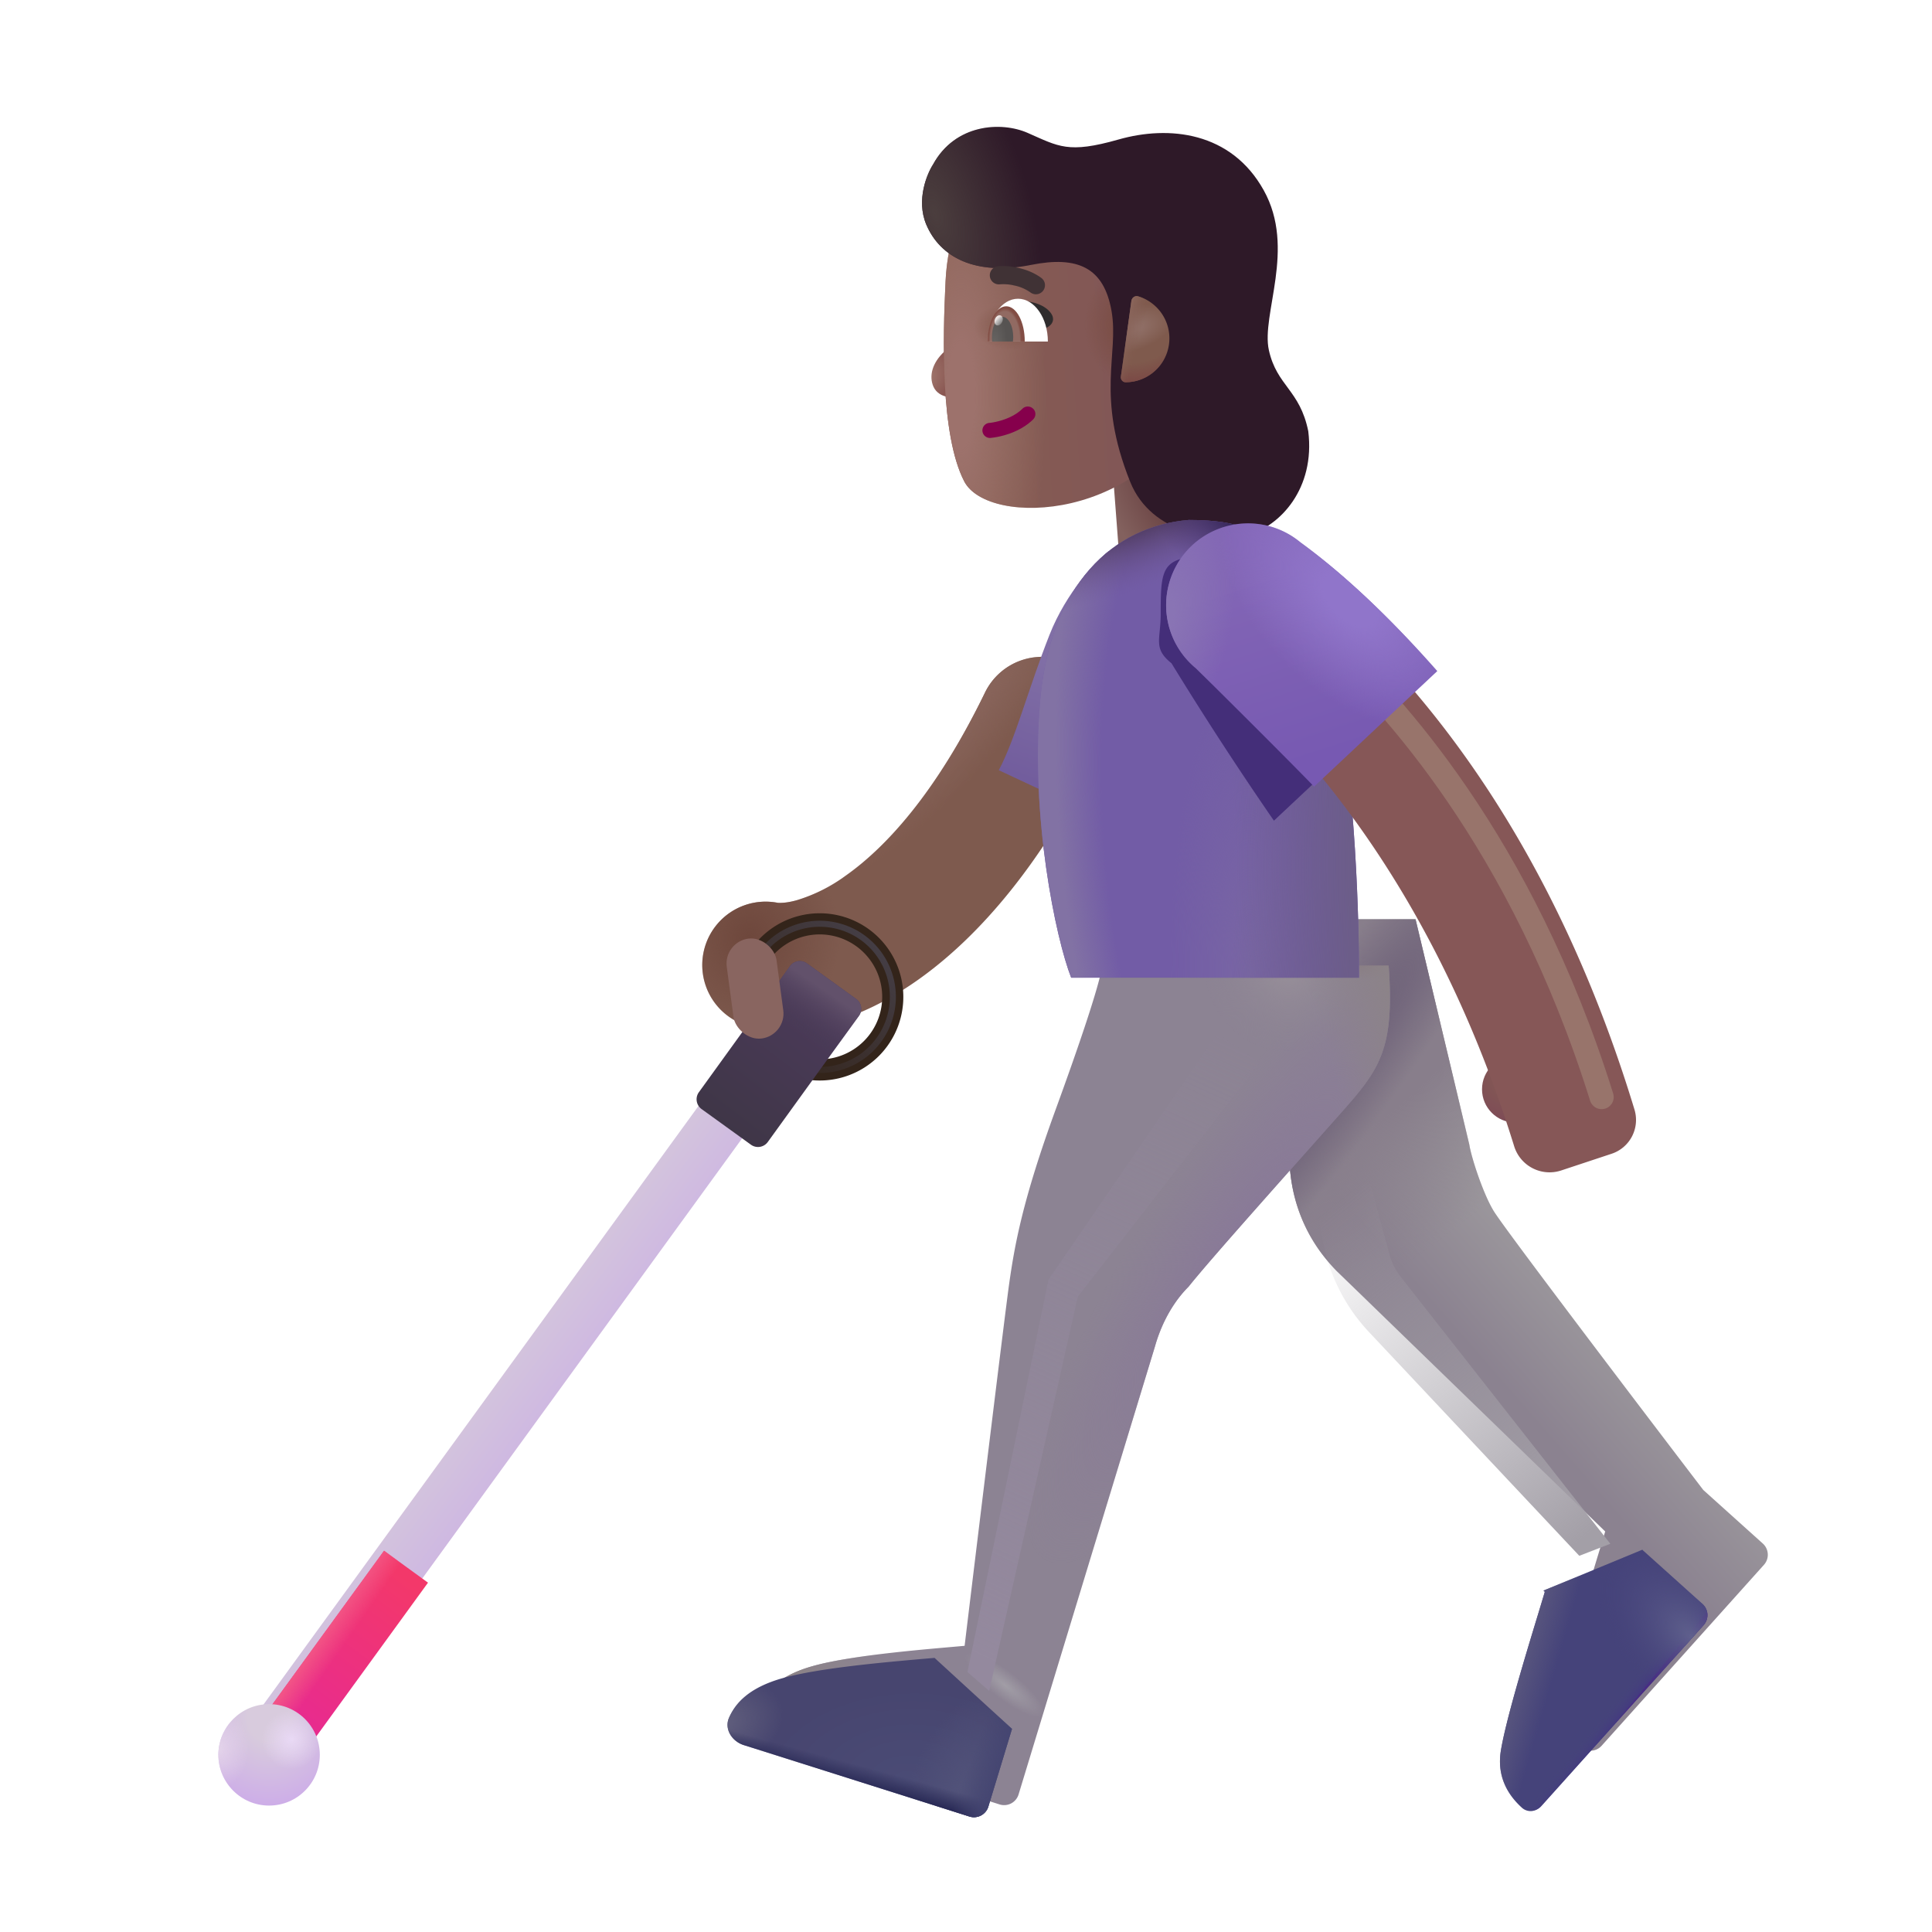 <svg xmlns="http://www.w3.org/2000/svg" fill="none" viewBox="0 0 32 32"><g fill-rule="evenodd" clip-rule="evenodd" filter="url(#woman-with-white-cane-medium-dark_svg__a)"><path fill="#7E5A4E" d="M18.219 11.735c.521.254.739.882.485 1.404-1.832 3.77-4.235 4.912-5.72 4.627a1.05 1.05 0 0 1 .396-2.063s.026.004.082 0c.057-.003.138-.015.24-.044a2.7 2.7 0 0 0 .803-.404c.65-.457 1.494-1.354 2.31-3.034a1.05 1.05 0 0 1 1.404-.486"/><path fill="url(#woman-with-white-cane-medium-dark_svg__b)" d="M18.219 11.735c.521.254.739.882.485 1.404-1.832 3.77-4.235 4.912-5.72 4.627a1.05 1.05 0 0 1 .396-2.063s.026.004.082 0c.057-.003.138-.015.24-.044a2.7 2.7 0 0 0 .803-.404c.65-.457 1.494-1.354 2.31-3.034a1.05 1.05 0 0 1 1.404-.486"/><path fill="url(#woman-with-white-cane-medium-dark_svg__c)" d="M18.219 11.735c.521.254.739.882.485 1.404-1.832 3.77-4.235 4.912-5.72 4.627a1.05 1.05 0 0 1 .396-2.063s.026.004.082 0c.057-.003.138-.015.24-.044a2.7 2.7 0 0 0 .803-.404c.65-.457 1.494-1.354 2.31-3.034a1.05 1.05 0 0 1 1.404-.486"/></g><path stroke="#33241A" stroke-width=".35" d="M12.492 15.976a1.21 1.21 0 1 1 .101 1.24"/><g filter="url(#woman-with-white-cane-medium-dark_svg__d)"><path stroke="url(#woman-with-white-cane-medium-dark_svg__e)" stroke-width=".1" d="M12.477 16.006a1.211 1.211 0 1 1 .117 1.212"/></g><g filter="url(#woman-with-white-cane-medium-dark_svg__f)"><path fill="url(#woman-with-white-cane-medium-dark_svg__g)" fill-rule="evenodd" d="M12.67 17.769a.45.45 0 0 1 .1.628L4.997 29.093a.45.45 0 0 1-.728-.53l7.773-10.695a.45.45 0 0 1 .629-.1" clip-rule="evenodd"/></g><path fill="url(#woman-with-white-cane-medium-dark_svg__h)" d="m7.089 26.214-2.092 2.879a.45.45 0 0 1-.728-.53l2.092-2.878z"/><path fill="url(#woman-with-white-cane-medium-dark_svg__i)" d="m7.089 26.214-2.092 2.879a.45.45 0 0 1-.728-.53l2.092-2.878z"/><g filter="url(#woman-with-white-cane-medium-dark_svg__j)"><circle cx="4.457" cy="29.066" r=".84" fill="url(#woman-with-white-cane-medium-dark_svg__k)"/><circle cx="4.457" cy="29.066" r=".84" fill="url(#woman-with-white-cane-medium-dark_svg__l)"/><circle cx="4.457" cy="29.066" r=".84" fill="url(#woman-with-white-cane-medium-dark_svg__m)"/></g><g filter="url(#woman-with-white-cane-medium-dark_svg__n)"><path fill="url(#woman-with-white-cane-medium-dark_svg__o)" d="M13.085 16.001a.2.2 0 0 1 .28-.045l.816.59a.2.2 0 0 1 .045.28l-1.509 2.089a.2.2 0 0 1-.279.045l-.817-.59a.2.2 0 0 1-.045-.28z"/><path fill="url(#woman-with-white-cane-medium-dark_svg__p)" d="M13.085 16.001a.2.2 0 0 1 .28-.045l.816.59a.2.2 0 0 1 .045.28l-1.509 2.089a.2.2 0 0 1-.279.045l-.817-.59a.2.2 0 0 1-.045-.28z"/></g><g filter="url(#woman-with-white-cane-medium-dark_svg__q)"><rect width=".832" height="1.669" x="12.132" y="15.602" fill="#896560" rx=".416" transform="rotate(-7.657 12.132 15.602)"/></g><path fill="url(#woman-with-white-cane-medium-dark_svg__r)" d="M17.383 10.515c.281-.713.774-1.224.984-1.391l-.039 4.469-1.785-.836c.278-.524.489-1.352.84-2.242"/><path fill="url(#woman-with-white-cane-medium-dark_svg__s)" d="M18.349 6.729h1.946v3.44h-1.946z" transform="rotate(-4.337 18.35 6.729)"/><path fill="url(#woman-with-white-cane-medium-dark_svg__t)" d="M15.637 5.827c.156-.147.237-.366.258-.457h.18v1.125c-.215.137-.523.115-.614-.09-.078-.176-.02-.394.176-.578"/><g filter="url(#woman-with-white-cane-medium-dark_svg__u)"><path fill="url(#woman-with-white-cane-medium-dark_svg__v)" d="M15.861 4.863c.038-.8.298-1.187.42-1.3h3.733l.062 3.164c-.866 2.121-3.511 2.212-3.906 1.445s-.354-2.381-.309-3.309"/><path fill="url(#woman-with-white-cane-medium-dark_svg__w)" d="M15.861 4.863c.038-.8.298-1.187.42-1.3h3.733l.062 3.164c-.866 2.121-3.511 2.212-3.906 1.445s-.354-2.381-.309-3.309"/><path fill="url(#woman-with-white-cane-medium-dark_svg__x)" d="M15.861 4.863c.038-.8.298-1.187.42-1.3h3.733l.062 3.164c-.866 2.121-3.511 2.212-3.906 1.445s-.354-2.381-.309-3.309"/><path fill="url(#woman-with-white-cane-medium-dark_svg__y)" d="M15.861 4.863c.038-.8.298-1.187.42-1.3h3.733l.062 3.164c-.866 2.121-3.511 2.212-3.906 1.445s-.354-2.381-.309-3.309"/></g><g filter="url(#woman-with-white-cane-medium-dark_svg__z)"><path fill="#2E1928" d="M15.741 3.517c-.171-.41.017-.844.113-.993.367-.672 1.128-.716 1.567-.523.516.226.67.347 1.504.11.836-.239 1.867-.13 2.406.84.54.968-.047 2.058.086 2.651.133.594.512.653.652 1.34.118.953-.472 1.575-.996 1.715-.523.14-1.601 0-1.953-.875-.575-1.431-.184-2.11-.309-2.828-.125-.719-.555-.922-1.336-.766-.92.184-1.505-.126-1.734-.671"/><path fill="url(#woman-with-white-cane-medium-dark_svg__A)" d="M15.741 3.517c-.171-.41.017-.844.113-.993.367-.672 1.128-.716 1.567-.523.516.226.67.347 1.504.11.836-.239 1.867-.13 2.406.84.54.968-.047 2.058.086 2.651.133.594.512.653.652 1.34.118.953-.472 1.575-.996 1.715-.523.14-1.601 0-1.953-.875-.575-1.431-.184-2.11-.309-2.828-.125-.719-.555-.922-1.336-.766-.92.184-1.505-.126-1.734-.671"/></g><path fill="url(#woman-with-white-cane-medium-dark_svg__B)" d="M18.645 6.331c-.05 0-.086-.046-.079-.096l.173-1.249c.008-.055.06-.094.113-.078a.727.727 0 0 1-.207 1.423"/><path fill="url(#woman-with-white-cane-medium-dark_svg__C)" d="M18.645 6.331c-.05 0-.086-.046-.079-.096l.173-1.249c.008-.055.06-.094.113-.078a.727.727 0 0 1-.207 1.423"/><path fill="url(#woman-with-white-cane-medium-dark_svg__D)" d="M18.645 6.331c-.05 0-.086-.046-.079-.096l.173-1.249c.008-.055.06-.094.113-.078a.727.727 0 0 1-.207 1.423"/><g filter="url(#woman-with-white-cane-medium-dark_svg__E)"><path fill="url(#woman-with-white-cane-medium-dark_svg__F)" d="m23.337 19.96-.891-3.734h-1.781c-.052.614-.152 2.215-.29 3.515s.492 2.032.766 2.313l4.446 4.312c-.198.662-.628 2.025-.727 2.625-.078.462.145.768.35.953.094.083.235.064.319-.03l2.687-2.995a.25.25 0 0 0-.018-.353l-.986-.887c-1.042-1.365-3.191-4.194-3.454-4.594-.181-.276-.39-.917-.421-1.125"/><path fill="url(#woman-with-white-cane-medium-dark_svg__G)" d="m23.337 19.96-.891-3.734h-1.781c-.052.614-.152 2.215-.29 3.515s.492 2.032.766 2.313l4.446 4.312c-.198.662-.628 2.025-.727 2.625-.078.462.145.768.35.953.094.083.235.064.319-.03l2.687-2.995a.25.25 0 0 0-.018-.353l-.986-.887c-1.042-1.365-3.191-4.194-3.454-4.594-.181-.276-.39-.917-.421-1.125"/><path fill="url(#woman-with-white-cane-medium-dark_svg__H)" d="m23.337 19.96-.891-3.734h-1.781c-.052.614-.152 2.215-.29 3.515s.492 2.032.766 2.313l4.446 4.312c-.198.662-.628 2.025-.727 2.625-.078.462.145.768.35.953.094.083.235.064.319-.03l2.687-2.995a.25.25 0 0 0-.018-.353l-.986-.887c-1.042-1.365-3.191-4.194-3.454-4.594-.181-.276-.39-.917-.421-1.125"/></g><g filter="url(#woman-with-white-cane-medium-dark_svg__I)"><path fill="#8C8393" d="M16.985 18.577c.383-1.05.716-2.029.773-2.383H22.5c.1 1.375-.144 1.712-.773 2.422-.693.782-2.172 2.43-2.54 2.895-.35.35-.5.789-.554.98l-2.262 7.43a.25.25 0 0 1-.315.166l-3.737-1.183c-.195-.061-.326-.265-.244-.452.107-.245.333-.5.886-.656.663-.188 1.943-.284 2.516-.336.213-1.766.66-5.431.734-5.969.094-.672.227-1.414.774-2.914"/><path fill="url(#woman-with-white-cane-medium-dark_svg__J)" d="M16.985 18.577c.383-1.05.716-2.029.773-2.383H22.5c.1 1.375-.144 1.712-.773 2.422-.693.782-2.172 2.43-2.54 2.895-.35.35-.5.789-.554.98l-2.262 7.43a.25.25 0 0 1-.315.166l-3.737-1.183c-.195-.061-.326-.265-.244-.452.107-.245.333-.5.886-.656.663-.188 1.943-.284 2.516-.336.213-1.766.66-5.431.734-5.969.094-.672.227-1.414.774-2.914"/><path fill="url(#woman-with-white-cane-medium-dark_svg__K)" d="M16.985 18.577c.383-1.05.716-2.029.773-2.383H22.5c.1 1.375-.144 1.712-.773 2.422-.693.782-2.172 2.43-2.54 2.895-.35.35-.5.789-.554.98l-2.262 7.43a.25.25 0 0 1-.315.166l-3.737-1.183c-.195-.061-.326-.265-.244-.452.107-.245.333-.5.886-.656.663-.188 1.943-.284 2.516-.336.213-1.766.66-5.431.734-5.969.094-.672.227-1.414.774-2.914"/><path fill="url(#woman-with-white-cane-medium-dark_svg__L)" d="M16.985 18.577c.383-1.05.716-2.029.773-2.383H22.5c.1 1.375-.144 1.712-.773 2.422-.693.782-2.172 2.43-2.54 2.895-.35.35-.5.789-.554.98l-2.262 7.43a.25.25 0 0 1-.315.166l-3.737-1.183c-.195-.061-.326-.265-.244-.452.107-.245.333-.5.886-.656.663-.188 1.943-.284 2.516-.336.213-1.766.66-5.431.734-5.969.094-.672.227-1.414.774-2.914"/><path fill="url(#woman-with-white-cane-medium-dark_svg__M)" d="M16.985 18.577c.383-1.05.716-2.029.773-2.383H22.5c.1 1.375-.144 1.712-.773 2.422-.693.782-2.172 2.43-2.54 2.895-.35.35-.5.789-.554.98l-2.262 7.43a.25.25 0 0 1-.315.166l-3.737-1.183c-.195-.061-.326-.265-.244-.452.107-.245.333-.5.886-.656.663-.188 1.943-.284 2.516-.336.213-1.766.66-5.431.734-5.969.094-.672.227-1.414.774-2.914"/><path fill="url(#woman-with-white-cane-medium-dark_svg__N)" d="M16.985 18.577c.383-1.05.716-2.029.773-2.383H22.5c.1 1.375-.144 1.712-.773 2.422-.693.782-2.172 2.43-2.54 2.895-.35.35-.5.789-.554.98l-2.262 7.43a.25.25 0 0 1-.315.166l-3.737-1.183c-.195-.061-.326-.265-.244-.452.107-.245.333-.5.886-.656.663-.188 1.943-.284 2.516-.336.213-1.766.66-5.431.734-5.969.094-.672.227-1.414.774-2.914"/></g><path fill="url(#woman-with-white-cane-medium-dark_svg__O)" d="m16.762 28.636-.391 1.285a.25.25 0 0 1-.315.166l-3.737-1.183c-.195-.062-.326-.265-.244-.452.107-.245.333-.5.886-.656.59-.167 1.672-.262 2.306-.318l.21-.018v-.002z"/><path fill="url(#woman-with-white-cane-medium-dark_svg__P)" d="m16.762 28.636-.391 1.285a.25.25 0 0 1-.315.166l-3.737-1.183c-.195-.062-.326-.265-.244-.452.107-.245.333-.5.886-.656.59-.167 1.672-.262 2.306-.318l.21-.018v-.002z"/><path fill="url(#woman-with-white-cane-medium-dark_svg__Q)" d="m16.762 28.636-.391 1.285a.25.25 0 0 1-.315.166l-3.737-1.183c-.195-.062-.326-.265-.244-.452.107-.245.333-.5.886-.656.59-.167 1.672-.262 2.306-.318l.21-.018v-.002z"/><path fill="url(#woman-with-white-cane-medium-dark_svg__R)" d="m16.762 28.636-.391 1.285a.25.25 0 0 1-.315.166l-3.737-1.183c-.195-.062-.326-.265-.244-.452.107-.245.333-.5.886-.656.59-.167 1.672-.262 2.306-.318l.21-.018v-.002z"/><path fill="url(#woman-with-white-cane-medium-dark_svg__S)" d="m16.762 28.636-.391 1.285a.25.25 0 0 1-.315.166l-3.737-1.183c-.195-.062-.326-.265-.244-.452.107-.245.333-.5.886-.656.59-.167 1.672-.262 2.306-.318l.21-.018v-.002z"/><path fill="#45437A" d="m27.203 25.668-1.638.677.022.021-.107.355c-.217.713-.536 1.764-.62 2.27-.077.462.145.768.35.953.094.083.235.064.319-.03l2.687-2.995a.25.25 0 0 0-.018-.353l-.986-.887z"/><path fill="url(#woman-with-white-cane-medium-dark_svg__T)" d="m27.203 25.668-1.638.677.022.021-.107.355c-.217.713-.536 1.764-.62 2.27-.077.462.145.768.35.953.094.083.235.064.319-.03l2.687-2.995a.25.25 0 0 0-.018-.353l-.986-.887z"/><path fill="url(#woman-with-white-cane-medium-dark_svg__U)" d="m27.203 25.668-1.638.677.022.021-.107.355c-.217.713-.536 1.764-.62 2.27-.077.462.145.768.35.953.094.083.235.064.319-.03l2.687-2.995a.25.25 0 0 0-.018-.353l-.986-.887z"/><path fill="url(#woman-with-white-cane-medium-dark_svg__V)" d="m27.203 25.668-1.638.677.022.021-.107.355c-.217.713-.536 1.764-.62 2.27-.077.462.145.768.35.953.094.083.235.064.319-.03l2.687-2.995a.25.25 0 0 0-.018-.353l-.986-.887z"/><path fill="#2F2C2D" d="M17.372 5.146c-.13-.131-.349-.161-.441-.16l.303.467c.147-.008.302-.143.138-.307"/><path fill="#725CA6" d="M19.692 8.612c.89 0 1.136.215 1.433.407l1.024 2.597c.3 1.4.364 3.636.36 4.578h-4.767c-.257-.656-.677-2.675-.515-4.578.164-1.93 1.207-2.902 2.465-3.004"/><path fill="url(#woman-with-white-cane-medium-dark_svg__W)" d="M19.692 8.612c.89 0 1.136.215 1.433.407l1.024 2.597c.3 1.4.364 3.636.36 4.578h-4.767c-.257-.656-.677-2.675-.515-4.578.164-1.93 1.207-2.902 2.465-3.004"/><path fill="url(#woman-with-white-cane-medium-dark_svg__X)" d="M19.692 8.612c.89 0 1.136.215 1.433.407l1.024 2.597c.3 1.4.364 3.636.36 4.578h-4.767c-.257-.656-.677-2.675-.515-4.578.164-1.93 1.207-2.902 2.465-3.004"/><path fill="url(#woman-with-white-cane-medium-dark_svg__Y)" d="M19.692 8.612c.89 0 1.136.215 1.433.407l1.024 2.597c.3 1.4.364 3.636.36 4.578h-4.767c-.257-.656-.677-2.675-.515-4.578.164-1.93 1.207-2.902 2.465-3.004"/><path fill="url(#woman-with-white-cane-medium-dark_svg__Z)" d="M19.692 8.612c.89 0 1.136.215 1.433.407l1.024 2.597c.3 1.4.364 3.636.36 4.578h-4.767c-.257-.656-.677-2.675-.515-4.578.164-1.93 1.207-2.902 2.465-3.004"/><path fill="url(#woman-with-white-cane-medium-dark_svg__aa)" d="M19.692 8.612c.89 0 1.136.215 1.433.407l1.024 2.597c.3 1.4.364 3.636.36 4.578h-4.767c-.257-.656-.677-2.675-.515-4.578.164-1.93 1.207-2.902 2.465-3.004"/><circle cx="25.098" cy="18.042" r=".551" fill="url(#woman-with-white-cane-medium-dark_svg__ab)"/><g filter="url(#woman-with-white-cane-medium-dark_svg__ac)"><path fill="#442E79" d="M19.403 10.985c-.31-.248-.178-.39-.178-.818 0-.749.013-.95.762-.95.337 0 .646.124.883.327.95.692 1.789 1.592 2.27 2.135l-2.04 1.914a58 58 0 0 1-1.697-2.608"/></g><g filter="url(#woman-with-white-cane-medium-dark_svg__ad)"><path fill="#865757" fill-rule="evenodd" d="M26.004 19.238a.614.614 0 0 1-.776-.407c-1.215-3.922-3.166-6.29-4.541-7.545-.438-.4-.516-1.082-.129-1.53.347-.401.945-.472 1.349-.13 1.626 1.38 3.91 3.976 5.316 8.605a.59.59 0 0 1-.383.73z" clip-rule="evenodd"/></g><g filter="url(#woman-with-white-cane-medium-dark_svg__ae)"><path stroke="#98746B" stroke-linecap="round" stroke-width=".4" d="M22.044 10.702c.969.906 3.156 3.219 4.484 7.469"/></g><g filter="url(#woman-with-white-cane-medium-dark_svg__af)"><path fill="url(#woman-with-white-cane-medium-dark_svg__ag)" d="M19.556 11.218a1.355 1.355 0 1 1 1.729-2.088c.95.692 1.79 1.592 2.27 2.135l-2.04 1.914c-.307-.32-1.381-1.393-1.959-1.961"/><path fill="url(#woman-with-white-cane-medium-dark_svg__ah)" d="M19.556 11.218a1.355 1.355 0 1 1 1.729-2.088c.95.692 1.79 1.592 2.27 2.135l-2.04 1.914c-.307-.32-1.381-1.393-1.959-1.961"/><path fill="url(#woman-with-white-cane-medium-dark_svg__ai)" d="M19.556 11.218a1.355 1.355 0 1 1 1.729-2.088c.95.692 1.79 1.592 2.27 2.135l-2.04 1.914c-.307-.32-1.381-1.393-1.959-1.961"/></g><path fill="#86004C" fill-rule="evenodd" d="M17.113 6.77a.125.125 0 0 1-.002.178c-.238.233-.582.293-.692.304a.125.125 0 1 1-.025-.248c.093-.01.366-.062.542-.235a.125.125 0 0 1 .177.002" clip-rule="evenodd"/><g filter="url(#woman-with-white-cane-medium-dark_svg__aj)"><path fill="#403235" fill-rule="evenodd" d="M16.88 4.624a.8.8 0 0 0-.217-.015.15.15 0 0 1-.037-.298c.07-.009.187-.006.313.02.127.025.277.076.408.172a.15.15 0 0 1-.178.242.7.7 0 0 0-.289-.12" clip-rule="evenodd"/></g><path fill="#fff" d="M16.367 5.657h.989c0-.391-.222-.709-.494-.709-.273 0-.495.318-.495.71"/><path fill="url(#woman-with-white-cane-medium-dark_svg__ak)" d="M16.973 5.657v-.004c0-.32-.137-.58-.307-.58s-.306.26-.306.58v.004z"/><path fill="url(#woman-with-white-cane-medium-dark_svg__al)" d="M16.777 5.657a1 1 0 0 0 .005-.072c0-.186-.08-.336-.176-.336-.097 0-.176.15-.176.336q0 .038.004.072z"/><ellipse cx="16.541" cy="5.306" fill="url(#woman-with-white-cane-medium-dark_svg__am)" rx=".064" ry=".088" transform="rotate(24.61 16.541 5.306)"/><g filter="url(#woman-with-white-cane-medium-dark_svg__an)"><path fill="url(#woman-with-white-cane-medium-dark_svg__ao)" d="m17.367 21.194-1.343 6.5.36.313 1.468-6.531 3.015-3.875-.703-.485z"/></g><g filter="url(#woman-with-white-cane-medium-dark_svg__ap)"><path fill="url(#woman-with-white-cane-medium-dark_svg__aq)" d="m23.195 21.142 3.477 4.428-.514.199-3.485-3.708a3 3 0 0 1-.76-1.493l-.191-1 .752-.774.543 1.993a1 1 0 0 0 .178.355"/></g><defs><radialGradient id="woman-with-white-cane-medium-dark_svg__b" cx="0" cy="0" r="1" gradientTransform="matrix(-2.344 2.75 -.609 -.519 16.543 12.5)" gradientUnits="userSpaceOnUse"><stop stop-color="#89655C"/><stop offset="1" stop-color="#89655C" stop-opacity="0"/></radialGradient><radialGradient id="woman-with-white-cane-medium-dark_svg__c" cx="0" cy="0" r="1" gradientTransform="matrix(1.5 .094 -.101 1.622 12.918 16.281)" gradientUnits="userSpaceOnUse"><stop stop-color="#6E473C"/><stop offset="1" stop-color="#6E473C" stop-opacity="0"/></radialGradient><radialGradient id="woman-with-white-cane-medium-dark_svg__k" cx="0" cy="0" r="1" gradientTransform="matrix(0 1.57 -1.461 0 4.457 28.46)" gradientUnits="userSpaceOnUse"><stop offset=".238" stop-color="#D8CBDD"/><stop offset="1" stop-color="#CCAAE9"/></radialGradient><radialGradient id="woman-with-white-cane-medium-dark_svg__l" cx="0" cy="0" r="1" gradientTransform="rotate(-14.821 113.177 -4.14)scale(.489)" gradientUnits="userSpaceOnUse"><stop stop-color="#E9D9F5"/><stop offset="1" stop-color="#E9D9F5" stop-opacity="0"/></radialGradient><radialGradient id="woman-with-white-cane-medium-dark_svg__m" cx="0" cy="0" r="1" gradientTransform="matrix(.504 0 0 .669 3.617 28.953)" gradientUnits="userSpaceOnUse"><stop stop-color="#E4D4EA"/><stop offset="1" stop-color="#E4D4EA" stop-opacity="0"/></radialGradient><radialGradient id="woman-with-white-cane-medium-dark_svg__s" cx="0" cy="0" r="1" gradientTransform="matrix(-1.308 .721 -1.249 -2.265 19.68 8.286)" gradientUnits="userSpaceOnUse"><stop stop-color="#5A2F31"/><stop offset=".912" stop-color="#83615E"/></radialGradient><radialGradient id="woman-with-white-cane-medium-dark_svg__t" cx="0" cy="0" r="1" gradientTransform="matrix(.477 .258 -.364 .673 15.346 6.265)" gradientUnits="userSpaceOnUse"><stop offset=".101" stop-color="#9E746B"/><stop offset=".684" stop-color="#8A5752"/></radialGradient><radialGradient id="woman-with-white-cane-medium-dark_svg__w" cx="0" cy="0" r="1" gradientTransform="matrix(-.844 -.047 .057 -1.029 19.008 5.561)" gradientUnits="userSpaceOnUse"><stop offset=".156" stop-color="#794B40"/><stop offset="1" stop-color="#794B40" stop-opacity="0"/></radialGradient><radialGradient id="woman-with-white-cane-medium-dark_svg__x" cx="0" cy="0" r="1" gradientTransform="matrix(0 -5.188 1.406 0 16.112 6.749)" gradientUnits="userSpaceOnUse"><stop offset=".163" stop-color="#9D726C"/><stop offset="1" stop-color="#9A7468" stop-opacity="0"/></radialGradient><radialGradient id="woman-with-white-cane-medium-dark_svg__y" cx="0" cy="0" r="1" gradientTransform="matrix(0 .391 -.609 0 16.94 5.608)" gradientUnits="userSpaceOnUse"><stop offset=".155" stop-color="#845A4E"/><stop offset="1" stop-color="#845A4E" stop-opacity="0"/></radialGradient><radialGradient id="woman-with-white-cane-medium-dark_svg__A" cx="0" cy="0" r="1" gradientTransform="matrix(1.535 -.432 .925 3.289 15.884 3.326)" gradientUnits="userSpaceOnUse"><stop stop-color="#4B3E3E"/><stop offset="1" stop-color="#4B3E3E" stop-opacity="0"/></radialGradient><radialGradient id="woman-with-white-cane-medium-dark_svg__B" cx="0" cy="0" r="1" gradientTransform="matrix(.727 -.211 .103 .355 18.705 5.452)" gradientUnits="userSpaceOnUse"><stop offset=".17" stop-color="#917169"/><stop offset="1" stop-color="#7F5A4D"/></radialGradient><radialGradient id="woman-with-white-cane-medium-dark_svg__C" cx="0" cy="0" r="1" gradientTransform="matrix(.226 1.18 -1.229 .235 18.736 5.151)" gradientUnits="userSpaceOnUse"><stop offset=".716" stop-color="#7B4845" stop-opacity="0"/><stop offset="1" stop-color="#7B4845"/></radialGradient><radialGradient id="woman-with-white-cane-medium-dark_svg__G" cx="0" cy="0" r="1" gradientTransform="rotate(50.148 -8.717 31.59)scale(3.829 7.772)" gradientUnits="userSpaceOnUse"><stop offset=".434" stop-color="#887E8B"/><stop offset="1" stop-color="#887E8B" stop-opacity="0"/></radialGradient><radialGradient id="woman-with-white-cane-medium-dark_svg__H" cx="0" cy="0" r="1" gradientTransform="matrix(.891 .656 -3.941 5.349 20.805 19.054)" gradientUnits="userSpaceOnUse"><stop offset=".043" stop-color="#695C75"/><stop offset="1" stop-color="#695C75" stop-opacity="0"/></radialGradient><radialGradient id="woman-with-white-cane-medium-dark_svg__J" cx="0" cy="0" r="1" gradientTransform="rotate(-57.698 28.98 -7.726)scale(6.082 1.602)" gradientUnits="userSpaceOnUse"><stop offset=".07" stop-color="#897998"/><stop offset="1" stop-color="#897998" stop-opacity="0"/></radialGradient><radialGradient id="woman-with-white-cane-medium-dark_svg__K" cx="0" cy="0" r="1" gradientTransform="matrix(0 1.422 -1.386 0 20.836 16.194)" gradientUnits="userSpaceOnUse"><stop stop-color="#99919A"/><stop offset="1" stop-color="#8C8393" stop-opacity="0"/></radialGradient><radialGradient id="woman-with-white-cane-medium-dark_svg__M" cx="0" cy="0" r="1" gradientTransform="rotate(-51.952 36.916 -2.51)scale(.228 .82)" gradientUnits="userSpaceOnUse"><stop stop-color="#A19DA6"/><stop offset="1" stop-color="#A19DA6" stop-opacity="0"/></radialGradient><radialGradient id="woman-with-white-cane-medium-dark_svg__N" cx="0" cy="0" r="1" gradientTransform="matrix(6.375 -1.812 4.675 16.442 16.461 19.241)" gradientUnits="userSpaceOnUse"><stop offset=".802" stop-color="#8C8388" stop-opacity="0"/><stop offset="1" stop-color="#8C8388"/></radialGradient><radialGradient id="woman-with-white-cane-medium-dark_svg__O" cx="0" cy="0" r="1" gradientTransform="matrix(-.094 -1.531 2.456 -.15 15.008 29.46)" gradientUnits="userSpaceOnUse"><stop stop-color="#4A4B75"/><stop offset="1" stop-color="#47456F"/></radialGradient><radialGradient id="woman-with-white-cane-medium-dark_svg__P" cx="0" cy="0" r="1" gradientTransform="matrix(1.062 -.219 .151 .735 11.899 28.522)" gradientUnits="userSpaceOnUse"><stop stop-color="#63617E"/><stop offset="1" stop-color="#63617E" stop-opacity="0"/></radialGradient><radialGradient id="woman-with-white-cane-medium-dark_svg__Q" cx="0" cy="0" r="1" gradientTransform="rotate(-70.942 28.838 3.71)scale(1.818 .897)" gradientUnits="userSpaceOnUse"><stop offset=".08" stop-color="#515279"/><stop offset="1" stop-color="#515279" stop-opacity="0"/></radialGradient><radialGradient id="woman-with-white-cane-medium-dark_svg__V" cx="0" cy="0" r="1" gradientTransform="rotate(-132.875 19.936 7.452)scale(1.998 1.105)" gradientUnits="userSpaceOnUse"><stop stop-color="#60618D"/><stop offset="1" stop-color="#46437B" stop-opacity="0"/></radialGradient><radialGradient id="woman-with-white-cane-medium-dark_svg__W" cx="0" cy="0" r="1" gradientTransform="rotate(-91.085 18.311 -2.074)scale(4.952 1.34)" gradientUnits="userSpaceOnUse"><stop stop-color="#7966A4"/><stop offset="1" stop-color="#7966A4" stop-opacity="0"/></radialGradient><radialGradient id="woman-with-white-cane-medium-dark_svg__X" cx="0" cy="0" r="1" gradientTransform="matrix(3.652 0 0 15.688 18.857 14.306)" gradientUnits="userSpaceOnUse"><stop offset=".436" stop-color="#6C5D89" stop-opacity="0"/><stop offset=".967" stop-color="#6C5D89"/></radialGradient><radialGradient id="woman-with-white-cane-medium-dark_svg__Y" cx="0" cy="0" r="1" gradientTransform="matrix(-4.781 .781 -1.791 -10.961 22.232 15.118)" gradientUnits="userSpaceOnUse"><stop offset=".781" stop-color="#8272A4" stop-opacity="0"/><stop offset=".931" stop-color="#8272A4"/></radialGradient><radialGradient id="woman-with-white-cane-medium-dark_svg__Z" cx="0" cy="0" r="1" gradientTransform="matrix(.516 1.344 -3.677 1.411 18.794 8.274)" gradientUnits="userSpaceOnUse"><stop offset=".297" stop-color="#4D395C"/><stop offset="1" stop-color="#6F5797" stop-opacity="0"/></radialGradient><radialGradient id="woman-with-white-cane-medium-dark_svg__aa" cx="0" cy="0" r="1" gradientTransform="matrix(-.672 .943 -1.669 -1.189 20.607 8.612)" gradientUnits="userSpaceOnUse"><stop stop-color="#281A4B"/><stop offset="1" stop-color="#483368" stop-opacity="0"/></radialGradient><radialGradient id="woman-with-white-cane-medium-dark_svg__ab" cx="0" cy="0" r="1" gradientTransform="rotate(90 3.536 21.425)scale(.906)" gradientUnits="userSpaceOnUse"><stop offset=".256" stop-color="#825655"/><stop offset="1" stop-color="#7C4657"/></radialGradient><radialGradient id="woman-with-white-cane-medium-dark_svg__ah" cx="0" cy="0" r="1" gradientTransform="matrix(1.091 .203 -.421 2.258 19.047 10.352)" gradientUnits="userSpaceOnUse"><stop offset=".12" stop-color="#8974B4"/><stop offset="1" stop-color="#8974B4" stop-opacity="0"/></radialGradient><radialGradient id="woman-with-white-cane-medium-dark_svg__ai" cx="0" cy="0" r="1" gradientTransform="matrix(1.906 1.844 -1.046 1.081 22.107 10.087)" gradientUnits="userSpaceOnUse"><stop offset=".204" stop-color="#9075CA"/><stop offset="1" stop-color="#9075CA" stop-opacity="0"/></radialGradient><radialGradient id="woman-with-white-cane-medium-dark_svg__ak" cx="0" cy="0" r="1" gradientTransform="matrix(.273 0 0 .531 16.645 5.636)" gradientUnits="userSpaceOnUse"><stop offset=".895" stop-color="#916A62"/><stop offset="1" stop-color="#824D44"/></radialGradient><radialGradient id="woman-with-white-cane-medium-dark_svg__al" cx="0" cy="0" r="1" gradientTransform="matrix(.25 0 0 .541 16.477 5.657)" gradientUnits="userSpaceOnUse"><stop stop-color="#666361"/><stop offset=".813" stop-color="#565352"/></radialGradient><linearGradient id="woman-with-white-cane-medium-dark_svg__e" x1="14.332" x2="12.449" y1="15.523" y2="17.563" gradientUnits="userSpaceOnUse"><stop stop-color="#443D44"/><stop offset="1" stop-color="#443D44" stop-opacity="0"/></linearGradient><linearGradient id="woman-with-white-cane-medium-dark_svg__g" x1="8.887" x2="10.137" y1="21.813" y2="22.75" gradientUnits="userSpaceOnUse"><stop stop-color="#D4C6DC"/><stop offset="1" stop-color="#CDB4E3"/></linearGradient><linearGradient id="woman-with-white-cane-medium-dark_svg__h" x1="5.223" x2="6.957" y1="28.656" y2="26.313" gradientUnits="userSpaceOnUse"><stop stop-color="#E82B8E"/><stop offset="1" stop-color="#F3386A"/></linearGradient><linearGradient id="woman-with-white-cane-medium-dark_svg__i" x1="5.277" x2="5.636" y1="27.094" y2="27.344" gradientUnits="userSpaceOnUse"><stop stop-color="#F35886"/><stop offset="1" stop-color="#F35886" stop-opacity="0"/></linearGradient><linearGradient id="woman-with-white-cane-medium-dark_svg__o" x1="13.746" x2="11.996" y1="16.359" y2="18.656" gradientUnits="userSpaceOnUse"><stop stop-color="#4D3B5C"/><stop offset="1" stop-color="#3F3647"/></linearGradient><linearGradient id="woman-with-white-cane-medium-dark_svg__p" x1="13.855" x2="13.332" y1="16.422" y2="17.188" gradientUnits="userSpaceOnUse"><stop offset=".098" stop-color="#62516B"/><stop offset="1" stop-color="#483A55" stop-opacity="0"/></linearGradient><linearGradient id="woman-with-white-cane-medium-dark_svg__r" x1="16.867" x2="17.742" y1="12.851" y2="10.46" gradientUnits="userSpaceOnUse"><stop stop-color="#725D9D"/><stop offset=".787" stop-color="#816FA6"/></linearGradient><linearGradient id="woman-with-white-cane-medium-dark_svg__v" x1="18.696" x2="15.833" y1="6.304" y2="6.476" gradientUnits="userSpaceOnUse"><stop stop-color="#825756"/><stop offset="1" stop-color="#875D51"/></linearGradient><linearGradient id="woman-with-white-cane-medium-dark_svg__D" x1="18.604" x2="18.885" y1="5.487" y2="5.565" gradientUnits="userSpaceOnUse"><stop stop-color="#8A655B"/><stop offset="1" stop-color="#825C51" stop-opacity="0"/></linearGradient><linearGradient id="woman-with-white-cane-medium-dark_svg__F" x1="22.141" x2="24.369" y1="22.898" y2="20.954" gradientUnits="userSpaceOnUse"><stop offset=".211" stop-color="#8B8290"/><stop offset="1" stop-color="#9F9C9F"/></linearGradient><linearGradient id="woman-with-white-cane-medium-dark_svg__L" x1="19.914" x2="19.914" y1="16.085" y2="16.429" gradientUnits="userSpaceOnUse"><stop offset=".136" stop-color="#817076"/><stop offset="1" stop-color="#817076" stop-opacity="0"/></linearGradient><linearGradient id="woman-with-white-cane-medium-dark_svg__R" x1="14.446" x2="14.531" y1="29.632" y2="29.319" gradientUnits="userSpaceOnUse"><stop stop-color="#282955"/><stop offset="1" stop-color="#282955" stop-opacity="0"/></linearGradient><linearGradient id="woman-with-white-cane-medium-dark_svg__S" x1="16.414" x2="15.836" y1="30.007" y2="29.788" gradientUnits="userSpaceOnUse"><stop offset=".064" stop-color="#444571"/><stop offset="1" stop-color="#444571" stop-opacity="0"/></linearGradient><linearGradient id="woman-with-white-cane-medium-dark_svg__T" x1="25.024" x2="25.617" y1="27.991" y2="28.163" gradientUnits="userSpaceOnUse"><stop stop-color="#5A577E"/><stop offset="1" stop-color="#5A577E" stop-opacity="0"/></linearGradient><linearGradient id="woman-with-white-cane-medium-dark_svg__U" x1="27.149" x2="26.969" y1="28.065" y2="27.917" gradientUnits="userSpaceOnUse"><stop stop-color="#492D85"/><stop offset="0" stop-color="#443A80"/><stop offset="1" stop-color="#46437B" stop-opacity="0"/></linearGradient><linearGradient id="woman-with-white-cane-medium-dark_svg__ag" x1="20.899" x2="22.008" y1="9.132" y2="12.585" gradientUnits="userSpaceOnUse"><stop offset=".118" stop-color="#8265B5"/><stop offset="1" stop-color="#7759B2"/></linearGradient><linearGradient id="woman-with-white-cane-medium-dark_svg__am" x1="16.47" x2="16.656" y1="5.267" y2="5.328" gradientUnits="userSpaceOnUse"><stop stop-color="#fff"/><stop offset="1" stop-color="#fff" stop-opacity="0"/></linearGradient><linearGradient id="woman-with-white-cane-medium-dark_svg__ao" x1="16.242" x2="20.867" y1="27.429" y2="17.288" gradientUnits="userSpaceOnUse"><stop stop-color="#94899E"/><stop offset="1" stop-color="#94899E" stop-opacity="0"/></linearGradient><linearGradient id="woman-with-white-cane-medium-dark_svg__aq" x1="26.387" x2="22.076" y1="25.338" y2="19.966" gradientUnits="userSpaceOnUse"><stop stop-color="#A39FA7"/><stop offset="1" stop-color="#A39FA7" stop-opacity="0"/></linearGradient><filter id="woman-with-white-cane-medium-dark_svg__a" width="7.179" height="6.928" x="11.632" y="10.879" color-interpolation-filters="sRGB" filterUnits="userSpaceOnUse"><feFlood flood-opacity="0" result="BackgroundImageFix"/><feBlend in="SourceGraphic" in2="BackgroundImageFix" result="shape"/><feColorMatrix in="SourceAlpha" result="hardAlpha" values="0 0 0 0 0 0 0 0 0 0 0 0 0 0 0 0 0 0 127 0"/><feOffset dx="-.5" dy="-.75"/><feGaussianBlur stdDeviation=".5"/><feComposite in2="hardAlpha" k2="-1" k3="1" operator="arithmetic"/><feColorMatrix values="0 0 0 0 0.435 0 0 0 0 0.216 0 0 0 0 0.29 0 0 0 1 0"/><feBlend in2="shape" result="effect1_innerShadow_4002_320"/></filter><filter id="woman-with-white-cane-medium-dark_svg__d" width="2.607" height="2.722" x="12.332" y="15.151" color-interpolation-filters="sRGB" filterUnits="userSpaceOnUse"><feFlood flood-opacity="0" result="BackgroundImageFix"/><feBlend in="SourceGraphic" in2="BackgroundImageFix" result="shape"/><feGaussianBlur result="effect1_foregroundBlur_4002_320" stdDeviation=".05"/></filter><filter id="woman-with-white-cane-medium-dark_svg__f" width="8.673" height="11.795" x="4.183" y="17.483" color-interpolation-filters="sRGB" filterUnits="userSpaceOnUse"><feFlood flood-opacity="0" result="BackgroundImageFix"/><feBlend in="SourceGraphic" in2="BackgroundImageFix" result="shape"/><feColorMatrix in="SourceAlpha" result="hardAlpha" values="0 0 0 0 0 0 0 0 0 0 0 0 0 0 0 0 0 0 127 0"/><feOffset dy="-.2"/><feGaussianBlur stdDeviation=".2"/><feComposite in2="hardAlpha" k2="-1" k3="1" operator="arithmetic"/><feColorMatrix values="0 0 0 0 0.741 0 0 0 0 0.647 0 0 0 0 0.812 0 0 0 1 0"/><feBlend in2="shape" result="effect1_innerShadow_4002_320"/></filter><filter id="woman-with-white-cane-medium-dark_svg__j" width="1.68" height="1.68" x="3.617" y="28.227" color-interpolation-filters="sRGB" filterUnits="userSpaceOnUse"><feFlood flood-opacity="0" result="BackgroundImageFix"/><feBlend in="SourceGraphic" in2="BackgroundImageFix" result="shape"/><feColorMatrix in="SourceAlpha" result="hardAlpha" values="0 0 0 0 0 0 0 0 0 0 0 0 0 0 0 0 0 0 127 0"/><feOffset/><feGaussianBlur stdDeviation=".1"/><feComposite in2="hardAlpha" k2="-1" k3="1" operator="arithmetic"/><feColorMatrix values="0 0 0 0 0.835 0 0 0 0 0.82 0 0 0 0 0.835 0 0 0 1 0"/><feBlend in2="shape" result="effect1_innerShadow_4002_320"/></filter><filter id="woman-with-white-cane-medium-dark_svg__n" width="2.726" height="3.079" x="11.538" y="15.918" color-interpolation-filters="sRGB" filterUnits="userSpaceOnUse"><feFlood flood-opacity="0" result="BackgroundImageFix"/><feBlend in="SourceGraphic" in2="BackgroundImageFix" result="shape"/><feColorMatrix in="SourceAlpha" result="hardAlpha" values="0 0 0 0 0 0 0 0 0 0 0 0 0 0 0 0 0 0 127 0"/><feOffset/><feGaussianBlur stdDeviation=".25"/><feComposite in2="hardAlpha" k2="-1" k3="1" operator="arithmetic"/><feColorMatrix values="0 0 0 0 0.212 0 0 0 0 0.133 0 0 0 0 0.275 0 0 0 1 0"/><feBlend in2="shape" result="effect1_innerShadow_4002_320"/></filter><filter id="woman-with-white-cane-medium-dark_svg__q" width="1.093" height="1.661" x="12.033" y="15.543" color-interpolation-filters="sRGB" filterUnits="userSpaceOnUse"><feFlood flood-opacity="0" result="BackgroundImageFix"/><feBlend in="SourceGraphic" in2="BackgroundImageFix" result="shape"/><feColorMatrix in="SourceAlpha" result="hardAlpha" values="0 0 0 0 0 0 0 0 0 0 0 0 0 0 0 0 0 0 127 0"/><feOffset dx="-.15"/><feGaussianBlur stdDeviation=".25"/><feComposite in2="hardAlpha" k2="-1" k3="1" operator="arithmetic"/><feColorMatrix values="0 0 0 0 0.494 0 0 0 0 0.322 0 0 0 0 0.286 0 0 0 1 0"/><feBlend in2="shape" result="effect1_innerShadow_4002_320"/></filter><filter id="woman-with-white-cane-medium-dark_svg__u" width="4.443" height="5.249" x="15.633" y="3.363" color-interpolation-filters="sRGB" filterUnits="userSpaceOnUse"><feFlood flood-opacity="0" result="BackgroundImageFix"/><feBlend in="SourceGraphic" in2="BackgroundImageFix" result="shape"/><feColorMatrix in="SourceAlpha" result="hardAlpha" values="0 0 0 0 0 0 0 0 0 0 0 0 0 0 0 0 0 0 127 0"/><feOffset dx="-.2" dy="-.2"/><feGaussianBlur stdDeviation=".5"/><feComposite in2="hardAlpha" k2="-1" k3="1" operator="arithmetic"/><feColorMatrix values="0 0 0 0 0.467 0 0 0 0 0.278 0 0 0 0 0.373 0 0 0 1 0"/><feBlend in2="shape" result="effect1_innerShadow_4002_320"/></filter><filter id="woman-with-white-cane-medium-dark_svg__z" width="6.813" height="7.403" x="15.272" y="1.701" color-interpolation-filters="sRGB" filterUnits="userSpaceOnUse"><feFlood flood-opacity="0" result="BackgroundImageFix"/><feBlend in="SourceGraphic" in2="BackgroundImageFix" result="shape"/><feColorMatrix in="SourceAlpha" result="hardAlpha" values="0 0 0 0 0 0 0 0 0 0 0 0 0 0 0 0 0 0 127 0"/><feOffset dx="-.4" dy=".4"/><feGaussianBlur stdDeviation=".3"/><feComposite in2="hardAlpha" k2="-1" k3="1" operator="arithmetic"/><feColorMatrix values="0 0 0 0 0.247 0 0 0 0 0.192 0 0 0 0 0.208 0 0 0 1 0"/><feBlend in2="shape" result="effect1_innerShadow_4002_320"/><feColorMatrix in="SourceAlpha" result="hardAlpha" values="0 0 0 0 0 0 0 0 0 0 0 0 0 0 0 0 0 0 127 0"/><feOffset dy="-.2"/><feGaussianBlur stdDeviation=".25"/><feComposite in2="hardAlpha" k2="-1" k3="1" operator="arithmetic"/><feColorMatrix values="0 0 0 0 0.137 0 0 0 0 0.059 0 0 0 0 0.176 0 0 0 1 0"/><feBlend in2="effect1_innerShadow_4002_320" result="effect2_innerShadow_4002_320"/></filter><filter id="woman-with-white-cane-medium-dark_svg__E" width="8.674" height="14.771" x="20.356" y="15.476" color-interpolation-filters="sRGB" filterUnits="userSpaceOnUse"><feFlood flood-opacity="0" result="BackgroundImageFix"/><feBlend in="SourceGraphic" in2="BackgroundImageFix" result="shape"/><feColorMatrix in="SourceAlpha" result="hardAlpha" values="0 0 0 0 0 0 0 0 0 0 0 0 0 0 0 0 0 0 127 0"/><feOffset dx=".75" dy="-.75"/><feGaussianBlur stdDeviation=".5"/><feComposite in2="hardAlpha" k2="-1" k3="1" operator="arithmetic"/><feColorMatrix values="0 0 0 0 0.439 0 0 0 0 0.388 0 0 0 0 0.486 0 0 0 1 0"/><feBlend in2="shape" result="effect1_innerShadow_4002_320"/><feColorMatrix in="SourceAlpha" result="hardAlpha" values="0 0 0 0 0 0 0 0 0 0 0 0 0 0 0 0 0 0 127 0"/><feOffset dy="-.5"/><feGaussianBlur stdDeviation=".375"/><feComposite in2="hardAlpha" k2="-1" k3="1" operator="arithmetic"/><feColorMatrix values="0 0 0 0 0.537 0 0 0 0 0.424 0 0 0 0 0.635 0 0 0 1 0"/><feBlend in2="effect1_innerShadow_4002_320" result="effect2_innerShadow_4002_320"/><feColorMatrix in="SourceAlpha" result="hardAlpha" values="0 0 0 0 0 0 0 0 0 0 0 0 0 0 0 0 0 0 127 0"/><feOffset dx=".25" dy=".25"/><feGaussianBlur stdDeviation=".375"/><feComposite in2="hardAlpha" k2="-1" k3="1" operator="arithmetic"/><feColorMatrix values="0 0 0 0 0.529 0 0 0 0 0.49 0 0 0 0 0.537 0 0 0 1 0"/><feBlend in2="effect2_innerShadow_4002_320" result="effect3_innerShadow_4002_320"/></filter><filter id="woman-with-white-cane-medium-dark_svg__I" width="10.972" height="14.104" x="12.05" y="15.994" color-interpolation-filters="sRGB" filterUnits="userSpaceOnUse"><feFlood flood-opacity="0" result="BackgroundImageFix"/><feBlend in="SourceGraphic" in2="BackgroundImageFix" result="shape"/><feColorMatrix in="SourceAlpha" result="hardAlpha" values="0 0 0 0 0 0 0 0 0 0 0 0 0 0 0 0 0 0 127 0"/><feOffset dx=".5" dy="-.2"/><feGaussianBlur stdDeviation=".25"/><feComposite in2="hardAlpha" k2="-1" k3="1" operator="arithmetic"/><feColorMatrix values="0 0 0 0 0.62 0 0 0 0 0.592 0 0 0 0 0.612 0 0 0 1 0"/><feBlend in2="shape" result="effect1_innerShadow_4002_320"/></filter><filter id="woman-with-white-cane-medium-dark_svg__ac" width="5.442" height="5.875" x="18.447" y="8.468" color-interpolation-filters="sRGB" filterUnits="userSpaceOnUse"><feFlood flood-opacity="0" result="BackgroundImageFix"/><feBlend in="SourceGraphic" in2="BackgroundImageFix" result="shape"/><feGaussianBlur result="effect1_foregroundBlur_4002_320" stdDeviation=".375"/></filter><filter id="woman-with-white-cane-medium-dark_svg__ad" width="7.59" height="10.511" x="19.908" y="9.157" color-interpolation-filters="sRGB" filterUnits="userSpaceOnUse"><feFlood flood-opacity="0" result="BackgroundImageFix"/><feBlend in="SourceGraphic" in2="BackgroundImageFix" result="shape"/><feColorMatrix in="SourceAlpha" result="hardAlpha" values="0 0 0 0 0 0 0 0 0 0 0 0 0 0 0 0 0 0 127 0"/><feOffset dx=".25" dy="-.25"/><feGaussianBlur stdDeviation=".4"/><feComposite in2="hardAlpha" k2="-1" k3="1" operator="arithmetic"/><feColorMatrix values="0 0 0 0 0.514 0 0 0 0 0.298 0 0 0 0 0.447 0 0 0 1 0"/><feBlend in2="shape" result="effect1_innerShadow_4002_320"/><feColorMatrix in="SourceAlpha" result="hardAlpha" values="0 0 0 0 0 0 0 0 0 0 0 0 0 0 0 0 0 0 127 0"/><feOffset dx="-.4" dy=".4"/><feGaussianBlur stdDeviation=".4"/><feComposite in2="hardAlpha" k2="-1" k3="1" operator="arithmetic"/><feColorMatrix values="0 0 0 0 0.584 0 0 0 0 0.455 0 0 0 0 0.4 0 0 0 1 0"/><feBlend in2="effect1_innerShadow_4002_320" result="effect2_innerShadow_4002_320"/></filter><filter id="woman-with-white-cane-medium-dark_svg__ae" width="6.084" height="9.069" x="21.244" y="9.902" color-interpolation-filters="sRGB" filterUnits="userSpaceOnUse"><feFlood flood-opacity="0" result="BackgroundImageFix"/><feBlend in="SourceGraphic" in2="BackgroundImageFix" result="shape"/><feGaussianBlur result="effect1_foregroundBlur_4002_320" stdDeviation=".3"/></filter><filter id="woman-with-white-cane-medium-dark_svg__af" width="4.758" height="4.525" x="19.047" y="8.654" color-interpolation-filters="sRGB" filterUnits="userSpaceOnUse"><feFlood flood-opacity="0" result="BackgroundImageFix"/><feBlend in="SourceGraphic" in2="BackgroundImageFix" result="shape"/><feColorMatrix in="SourceAlpha" result="hardAlpha" values="0 0 0 0 0 0 0 0 0 0 0 0 0 0 0 0 0 0 127 0"/><feOffset dx=".25" dy="-.15"/><feGaussianBlur stdDeviation=".25"/><feComposite in2="hardAlpha" k2="-1" k3="1" operator="arithmetic"/><feColorMatrix values="0 0 0 0 0.392 0 0 0 0 0.255 0 0 0 0 0.639 0 0 0 1 0"/><feBlend in2="shape" result="effect1_innerShadow_4002_320"/></filter><filter id="woman-with-white-cane-medium-dark_svg__aj" width="1.013" height=".568" x="16.395" y="4.307" color-interpolation-filters="sRGB" filterUnits="userSpaceOnUse"><feFlood flood-opacity="0" result="BackgroundImageFix"/><feBlend in="SourceGraphic" in2="BackgroundImageFix" result="shape"/><feColorMatrix in="SourceAlpha" result="hardAlpha" values="0 0 0 0 0 0 0 0 0 0 0 0 0 0 0 0 0 0 127 0"/><feOffset dx="-.1" dy=".1"/><feGaussianBlur stdDeviation=".1"/><feComposite in2="hardAlpha" k2="-1" k3="1" operator="arithmetic"/><feColorMatrix values="0 0 0 0 0.22 0 0 0 0 0.169 0 0 0 0 0.18 0 0 0 1 0"/><feBlend in2="shape" result="effect1_innerShadow_4002_320"/></filter><filter id="woman-with-white-cane-medium-dark_svg__an" width="6.844" height="12.891" x="15.024" y="16.116" color-interpolation-filters="sRGB" filterUnits="userSpaceOnUse"><feFlood flood-opacity="0" result="BackgroundImageFix"/><feBlend in="SourceGraphic" in2="BackgroundImageFix" result="shape"/><feGaussianBlur result="effect1_foregroundBlur_4002_320" stdDeviation=".5"/></filter><filter id="woman-with-white-cane-medium-dark_svg__ap" width="6.45" height="8.475" x="20.972" y="18.044" color-interpolation-filters="sRGB" filterUnits="userSpaceOnUse"><feFlood flood-opacity="0" result="BackgroundImageFix"/><feBlend in="SourceGraphic" in2="BackgroundImageFix" result="shape"/><feGaussianBlur result="effect1_foregroundBlur_4002_320" stdDeviation=".375"/></filter></defs></svg>